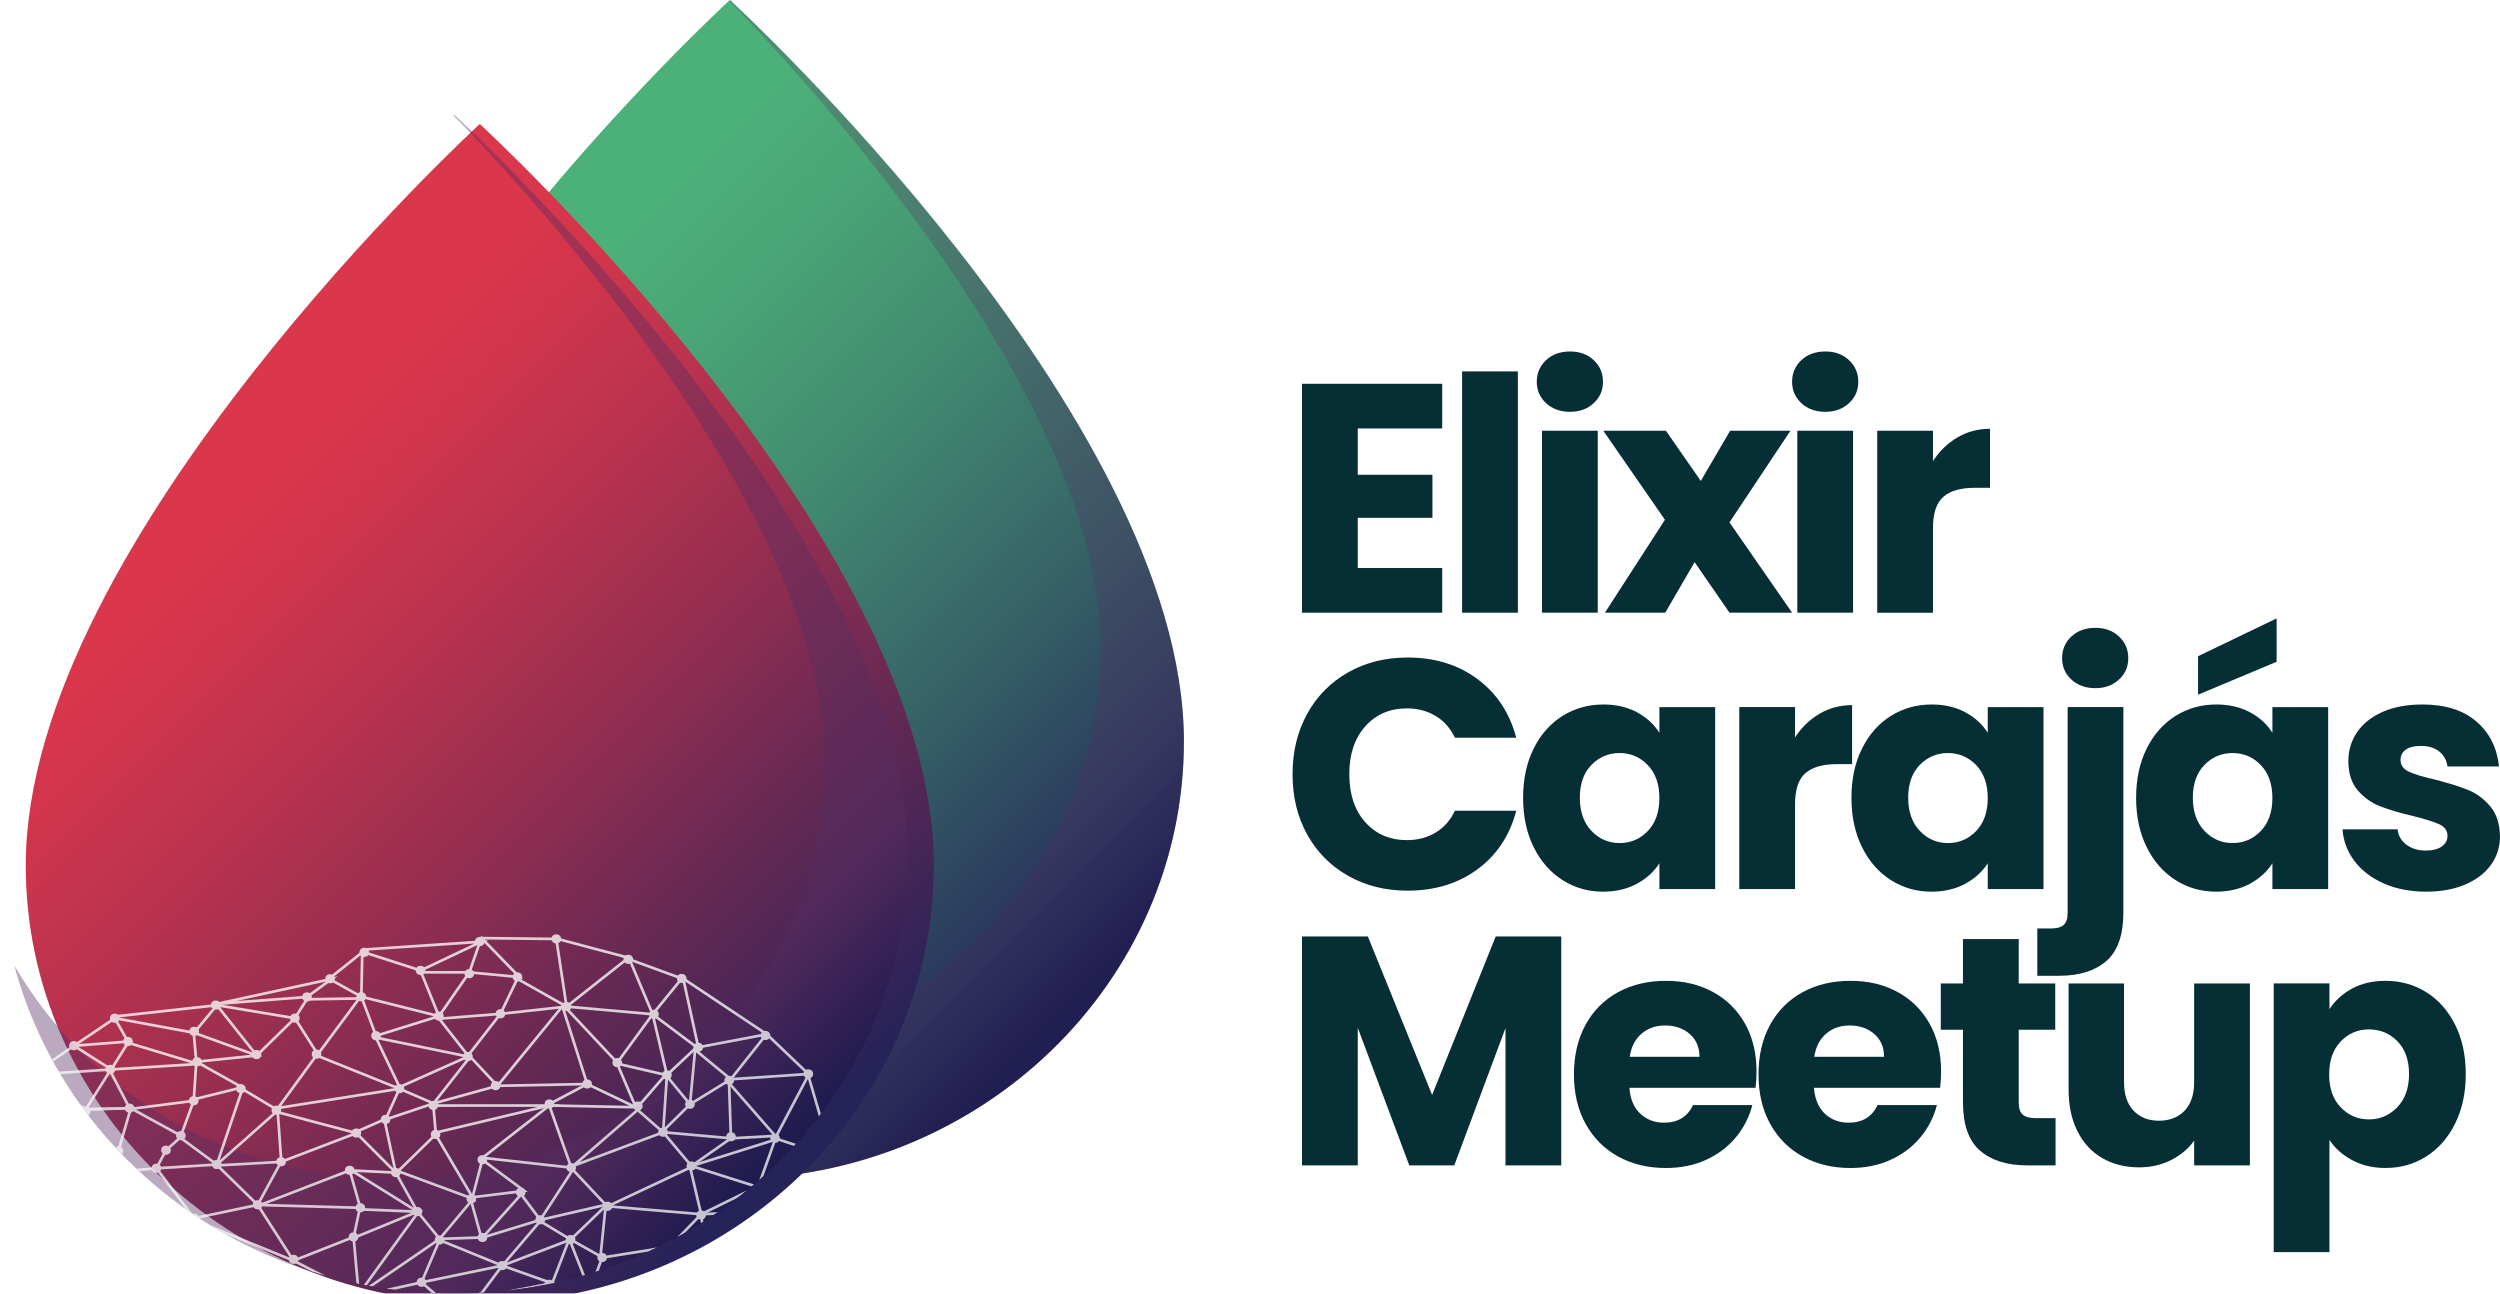 <?xml version="1.0" encoding="UTF-8"?>
<svg id="Layer_2" data-name="Layer 2" xmlns="http://www.w3.org/2000/svg" xmlns:xlink="http://www.w3.org/1999/xlink" viewBox="0 0 1845.39 954.88">
  <defs>
    <style>
      .cls-1, .cls-2 {
        fill: none;
      }

      .cls-3 {
        filter: url(#drop-shadow-1);
      }

      .cls-4 {
        fill: #062e35;
      }

      .cls-5 {
        fill: url(#linear-gradient-5);
      }

      .cls-6 {
        fill: url(#linear-gradient-4);
      }

      .cls-7 {
        fill: url(#linear-gradient-3);
      }

      .cls-8 {
        fill: url(#linear-gradient-2);
      }

      .cls-9 {
        fill: url(#linear-gradient);
      }

      .cls-10 {
        opacity: .77;
      }

      .cls-11 {
        opacity: .38;
      }

      .cls-12 {
        opacity: .27;
      }

      .cls-13 {
        opacity: .12;
      }

      .cls-14 {
        fill: #fff;
      }

      .cls-14, .cls-2 {
        stroke: #fff;
        stroke-miterlimit: 10;
      }

      .cls-15 {
        clip-path: url(#clippath);
      }

      .cls-2 {
        stroke-width: 2px;
      }
    </style>
    <linearGradient id="linear-gradient" x1="334.29" y1="301.41" x2="783.91" y2="751.03" gradientUnits="userSpaceOnUse">
      <stop offset="0" stop-color="#4cb079"/>
      <stop offset=".13" stop-color="#49a676"/>
      <stop offset=".35" stop-color="#428c71"/>
      <stop offset=".63" stop-color="#366367"/>
      <stop offset=".96" stop-color="#26295a"/>
      <stop offset=".99" stop-color="#252359"/>
    </linearGradient>
    <linearGradient id="linear-gradient-2" x1="285.8" y1="252.92" x2="792.22" y2="759.34" gradientUnits="userSpaceOnUse">
      <stop offset=".85" stop-color="#552c61"/>
      <stop offset="1" stop-color="#100d3d"/>
    </linearGradient>
    <filter id="drop-shadow-1" x="0" y="84.54" width="689.3" height="877.34" filterUnits="userSpaceOnUse">
      <feOffset dx="19" dy="7"/>
      <feGaussianBlur result="blur" stdDeviation="0"/>
      <feFlood flood-color="#fff" flood-opacity="1"/>
      <feComposite in2="blur" operator="in"/>
      <feComposite in="SourceGraphic"/>
    </filter>
    <linearGradient id="linear-gradient-3" x1="130.67" y1="385.95" x2="580.29" y2="835.57" gradientUnits="userSpaceOnUse">
      <stop offset="0" stop-color="#da364c"/>
      <stop offset=".11" stop-color="#d0354c"/>
      <stop offset=".29" stop-color="#b6324e"/>
      <stop offset=".52" stop-color="#8d2d51"/>
      <stop offset=".79" stop-color="#532755"/>
      <stop offset=".99" stop-color="#252359"/>
    </linearGradient>
    <linearGradient id="linear-gradient-4" x1="82.18" y1="337.47" x2="588.6" y2="843.88" xlink:href="#linear-gradient-2"/>
    <clipPath id="clippath">
      <path class="cls-1" d="M670.3,631.86c0,178.4-150.05,323.02-335.15,323.02S0,810.25,0,631.86C0,391.62,335.15,84.54,335.15,84.54c0,0,335.15,307.08,335.15,547.31Z"/>
    </clipPath>
    <linearGradient id="linear-gradient-5" x1="82.18" y1="337.47" x2="588.6" y2="843.88" xlink:href="#linear-gradient-2"/>
  </defs>
  <g id="Objects">
    <g>
      <path class="cls-9" d="M873.92,547.31c0,178.4-150.05,323.02-335.15,323.02s-335.15-144.62-335.15-323.02C203.62,307.08,538.77,0,538.77,0c0,0,335.15,307.08,335.15,547.31Z"/>
      <g class="cls-12">
        <path class="cls-8" d="M873.91,547.32c0,178.4-150.05,323.02-335.15,323.02-156.13,0-287.33-102.9-324.56-242.18,54.69,93.98,159.06,157.5,278.82,157.5,176.43,0,319.47-137.86,319.47-307.9S626.33,91.02,538.22.5c.36-.34.54-.5.54-.5,0,0,335.15,307.08,335.15,547.32Z"/>
      </g>
    </g>
    <g>
      <g class="cls-3">
        <path class="cls-7" d="M670.3,631.86c0,178.4-150.05,323.02-335.15,323.02S0,810.25,0,631.86C0,391.62,335.15,84.54,335.15,84.54c0,0,335.15,307.08,335.15,547.31Z"/>
      </g>
      <g class="cls-11">
        <path class="cls-6" d="M670.3,631.86c0,178.4-150.05,323.02-335.15,323.02-156.13,0-287.33-102.9-324.56-242.18,54.69,93.98,159.06,157.5,278.82,157.5,176.43,0,319.47-137.86,319.47-307.9S422.71,175.56,334.6,85.04c.36-.34.54-.5.54-.5,0,0,335.15,307.08,335.15,547.32Z"/>
      </g>
    </g>
    <g id="background">
      <g class="cls-15">
        <g class="cls-10">
          <g>
            <ellipse class="cls-14" cx="23.48" cy="793.33" rx="2.87" ry="3.07" transform="translate(-769.65 763.72) rotate(-86.17)"/>
            <ellipse class="cls-14" cx="84.68" cy="751.64" rx="2.87" ry="3.07" transform="translate(-670.95 785.88) rotate(-86.17)"/>
            <ellipse class="cls-14" cx="95.66" cy="818.03" rx="2.87" ry="3.07" transform="translate(-726.94 858.79) rotate(-86.17)"/>
            <ellipse class="cls-14" cx="94.48" cy="768.84" rx="2.87" ry="3.07" transform="translate(-678.96 811.71) rotate(-86.17)"/>
            <ellipse class="cls-14" cx="63.33" cy="820.16" rx="2.87" ry="3.07" transform="translate(-759.23 828.52) rotate(-86.17)"/>
            <ellipse class="cls-14" cx="87.39" cy="849.6" rx="2.87" ry="3.07" transform="translate(-766.15 880) rotate(-86.17)"/>
            <ellipse class="cls-14" cx="27.61" cy="823.52" rx="2.87" ry="3.07" transform="translate(-795.91 796.01) rotate(-86.17)"/>
            <ellipse class="cls-14" cx="81.49" cy="789.37" rx="2.87" ry="3.07" transform="translate(-711.56 817.91) rotate(-86.17)"/>
            <ellipse class="cls-14" cx="54.57" cy="771.92" rx="2.87" ry="3.07" transform="translate(-719.27 774.76) rotate(-86.17)"/>
            <ellipse class="cls-14" cx="143.34" cy="761.33" rx="2.87" ry="3.07" transform="translate(-625.87 853.45) rotate(-86.17)"/>
            <ellipse class="cls-14" cx="145.49" cy="783.76" rx="2.87" ry="3.07" transform="translate(-646.25 876.53) rotate(-86.17)"/>
            <ellipse class="cls-14" cx="142.98" cy="812.58" rx="2.87" ry="3.07" transform="translate(-677.34 900.91) rotate(-86.17)"/>
            <ellipse class="cls-14" cx="133.54" cy="838.33" rx="2.87" ry="3.07" transform="translate(-711.84 915.52) rotate(-86.17)"/>
            <ellipse class="cls-14" cx="122.52" cy="849.08" rx="2.87" ry="3.07" transform="translate(-732.85 914.56) rotate(-86.17)"/>
            <ellipse class="cls-14" cx="115.47" cy="862.38" rx="2.87" ry="3.07" transform="translate(-752.7 919.94) rotate(-86.17)"/>
            <ellipse class="cls-14" cx="89.54" cy="863.52" rx="2.87" ry="3.07" transform="translate(-778.04 895.13) rotate(-86.17)"/>
            <ellipse class="cls-14" cx="143.33" cy="899.25" rx="2.87" ry="3.07" transform="translate(-763.49 982.14) rotate(-86.17)"/>
            <ellipse class="cls-14" cx="216.72" cy="929.65" rx="2.87" ry="3.07" transform="translate(-725.34 1083.72) rotate(-86.17)"/>
            <ellipse class="cls-14" cx="260.99" cy="913.11" rx="2.87" ry="3.07" transform="translate(-667.53 1112.47) rotate(-86.17)"/>
            <ellipse class="cls-14" cx="265.99" cy="891.57" rx="2.87" ry="3.07" transform="translate(-641.37 1097.36) rotate(-86.17)"/>
            <ellipse class="cls-14" cx="292.16" cy="865.6" rx="2.87" ry="3.07" transform="translate(-591.03 1099.23) rotate(-86.17)"/>
            <ellipse class="cls-14" cx="258.13" cy="863.92" rx="2.87" ry="3.07" transform="translate(-621.11 1063.71) rotate(-86.17)"/>
            <ellipse class="cls-14" cx="321.53" cy="837.46" rx="2.87" ry="3.07" transform="translate(-535.56 1102.28) rotate(-86.17)"/>
            <ellipse class="cls-14" cx="319.88" cy="816.07" rx="2.87" ry="3.07" transform="translate(-515.75 1080.67) rotate(-86.17)"/>
            <ellipse class="cls-14" cx="345.42" cy="779.9" rx="2.87" ry="3.07" transform="translate(-455.84 1072.41) rotate(-86.17)"/>
            <ellipse class="cls-14" cx="369.42" cy="748.38" rx="2.87" ry="3.07" transform="translate(-401.99 1066.93) rotate(-86.17)"/>
            <ellipse class="cls-14" cx="323.99" cy="750.1" rx="2.87" ry="3.07" transform="translate(-446.09 1023.22) rotate(-86.17)"/>
            <ellipse class="cls-14" cx="346.43" cy="718.77" rx="2.87" ry="3.07" transform="translate(-393.89 1016.37) rotate(-86.17)"/>
            <ellipse class="cls-14" cx="310.42" cy="716.36" rx="2.87" ry="3.07" transform="translate(-425.09 978.19) rotate(-86.17)"/>
            <ellipse class="cls-14" cx="354.18" cy="695.06" rx="2.87" ry="3.07" transform="translate(-363.01 1001.98) rotate(-86.17)"/>
            <ellipse class="cls-14" cx="381.95" cy="721.15" rx="2.87" ry="3.07" transform="translate(-363.12 1054.03) rotate(-86.17)"/>
            <ellipse class="cls-14" cx="410.65" cy="693.09" rx="2.87" ry="3.07" transform="translate(-308.34 1056.49) rotate(-86.17)"/>
            <ellipse class="cls-14" cx="418.21" cy="743.02" rx="2.87" ry="3.07" transform="translate(-351.11 1110.62) rotate(-86.17)"/>
            <ellipse class="cls-14" cx="463.81" cy="708.16" rx="2.87" ry="3.07" transform="translate(-273.77 1123.59) rotate(-86.17)"/>
            <ellipse class="cls-14" cx="503.24" cy="722.29" rx="2.87" ry="3.07" transform="translate(-251.08 1176.12) rotate(-86.17)"/>
            <ellipse class="cls-14" cx="482.76" cy="748.74" rx="2.87" ry="3.07" transform="translate(-296.58 1180.36) rotate(-86.17)"/>
            <ellipse class="cls-14" cx="455.62" cy="784.41" rx="2.87" ry="3.07" transform="translate(-357.49 1186.57) rotate(-86.17)"/>
            <ellipse class="cls-14" cx="433.43" cy="800.18" rx="2.87" ry="3.07" transform="translate(-393.94 1179.15) rotate(-86.17)"/>
            <ellipse class="cls-14" cx="405.57" cy="814.95" rx="2.87" ry="3.07" transform="translate(-434.68 1165.13) rotate(-86.17)"/>
            <ellipse class="cls-14" cx="356.04" cy="856.11" rx="2.87" ry="3.07" transform="translate(-521.96 1154.12) rotate(-86.17)"/>
            <ellipse class="cls-14" cx="308.17" cy="894.4" rx="2.87" ry="3.07" transform="translate(-604.83 1142.08) rotate(-86.17)"/>
            <ellipse class="cls-14" cx="311.14" cy="946.56" rx="2.87" ry="3.07" transform="translate(-654.1 1193.71) rotate(-86.17)"/>
            <ellipse class="cls-14" cx="347.95" cy="884.94" rx="2.87" ry="3.07" transform="translate(-558.27 1172.95) rotate(-86.17)"/>
            <ellipse class="cls-14" cx="384.38" cy="880.19" rx="2.87" ry="3.07" transform="translate(-519.54 1204.86) rotate(-86.17)"/>
            <ellipse class="cls-14" cx="398.79" cy="900.47" rx="2.87" ry="3.07" transform="translate(-526.33 1238.16) rotate(-86.17)"/>
            <ellipse class="cls-14" cx="355.42" cy="957.23" rx="2.87" ry="3.07" transform="translate(-623.43 1247.86) rotate(-86.17)"/>
            <ellipse class="cls-14" cx="421.22" cy="915" rx="2.87" ry="3.07" transform="translate(-519.89 1274.11) rotate(-86.17)"/>
            <ellipse class="cls-14" cx="448.52" cy="890.45" rx="2.87" ry="3.07" transform="translate(-469.93 1278.44) rotate(-86.17)"/>
            <ellipse class="cls-14" cx="421.7" cy="861.92" rx="2.87" ry="3.07" transform="translate(-466.48 1225.06) rotate(-86.17)"/>
            <ellipse class="cls-14" cx="510.4" cy="860.7" rx="2.87" ry="3.07" transform="translate(-382.51 1312.41) rotate(-86.17)"/>
            <ellipse class="cls-14" cx="539.63" cy="839.15" rx="2.87" ry="3.07" transform="translate(-333.73 1321.47) rotate(-86.17)"/>
            <ellipse class="cls-14" cx="614.29" cy="854.2" rx="2.87" ry="3.07" transform="translate(-279.07 1410.01) rotate(-86.17)"/>
            <ellipse class="cls-14" cx="592.13" cy="891.45" rx="2.87" ry="3.07" transform="translate(-336.91 1422.65) rotate(-86.17)"/>
            <ellipse class="cls-14" cx="517.51" cy="896.92" rx="2.87" ry="3.07" transform="translate(-411.99 1353.31) rotate(-86.17)"/>
            <ellipse class="cls-14" cx="496.15" cy="920.02" rx="2.87" ry="3.07" transform="translate(-454.98 1353.55) rotate(-86.17)"/>
            <ellipse class="cls-14" cx="434.27" cy="951.93" rx="2.87" ry="3.07" transform="translate(-544.56 1321.59) rotate(-86.17)"/>
            <ellipse class="cls-14" cx="405.46" cy="948.05" rx="2.87" ry="3.07" transform="translate(-567.57 1289.22) rotate(-86.17)"/>
            <ellipse class="cls-14" cx="522.63" cy="939.27" rx="2.87" ry="3.07" transform="translate(-449.49 1397.94) rotate(-86.17)"/>
            <ellipse class="cls-14" cx="264.79" cy="955.37" rx="2.87" ry="3.07" transform="translate(-706.15 1155.7) rotate(-86.17)"/>
            <ellipse class="cls-14" cx="444.5" cy="928.29" rx="2.87" ry="3.07" transform="translate(-511.43 1309.73) rotate(-86.17)"/>
            <ellipse class="cls-14" cx="356.16" cy="913.51" rx="2.87" ry="3.07" transform="translate(-579.12 1207.8) rotate(-86.17)"/>
            <ellipse class="cls-14" cx="324.45" cy="915.37" rx="2.87" ry="3.07" transform="translate(-610.57 1177.89) rotate(-86.17)"/>
            <ellipse class="cls-14" cx="370.75" cy="934.24" rx="2.87" ry="3.07" transform="translate(-586.19 1241.7) rotate(-86.17)"/>
            <ellipse class="cls-14" cx="365.86" cy="801.41" rx="2.87" ry="3.07" transform="translate(-458.21 1112.87) rotate(-86.17)"/>
            <ellipse class="cls-14" cx="565" cy="764.36" rx="2.87" ry="3.07" transform="translate(-235.42 1277) rotate(-86.17)"/>
            <ellipse class="cls-14" cx="596.7" cy="792.76" rx="2.87" ry="3.07" transform="translate(-234.17 1335.12) rotate(-86.17)"/>
            <ellipse class="cls-14" cx="492.32" cy="793.51" rx="2.87" ry="3.07" transform="translate(-332.33 1231.67) rotate(-86.17)"/>
            <ellipse class="cls-14" cx="509.33" cy="815.16" rx="2.87" ry="3.07" transform="translate(-338.06 1268.86) rotate(-86.17)"/>
            <path class="cls-14" d="M540.31,799.65c-1.27,1.04-3.21.91-4.33-.29s-1-3.01.27-4.05,3.21-.91,4.33.29,1,3.01-.27,4.05Z"/>
            <path class="cls-14" d="M517.45,775.22c-1.27,1.04-3.21.91-4.33-.29s-1-3.01.27-4.05,3.21-.91,4.33.29,1,3.01-.27,4.05Z"/>
            <ellipse class="cls-14" cx="489.48" cy="835.79" rx="2.87" ry="3.07" transform="translate(-377.17 1268.3) rotate(-86.17)"/>
            <ellipse class="cls-14" cx="470.85" cy="816.45" rx="2.87" ry="3.07" transform="translate(-375.25 1231.66) rotate(-86.17)"/>
            <ellipse class="cls-14" cx="560.63" cy="875.56" rx="2.87" ry="3.07" transform="translate(-350.45 1376.4) rotate(-86.17)"/>
            <ellipse class="cls-14" cx="572.15" cy="840.27" rx="2.87" ry="3.07" transform="translate(-304.49 1354.96) rotate(-86.17)"/>
            <ellipse class="cls-14" cx="207.47" cy="857.65" rx="2.87" ry="3.07" transform="translate(-662.13 1007.31) rotate(-86.17)"/>
            <ellipse class="cls-14" cx="190.2" cy="889.37" rx="2.87" ry="3.07" transform="translate(-709.9 1019.68) rotate(-86.17)"/>
            <ellipse class="cls-14" cx="160.03" cy="859.62" rx="2.87" ry="3.07" transform="translate(-708.36 961.82) rotate(-86.17)"/>
            <ellipse class="cls-14" cx="203.99" cy="819.54" rx="2.87" ry="3.07" transform="translate(-627.36 968.28) rotate(-86.17)"/>
            <ellipse class="cls-14" cx="177.8" cy="803.67" rx="2.87" ry="3.07" transform="translate(-635.96 927.34) rotate(-86.17)"/>
            <ellipse class="cls-14" cx="233.65" cy="778.17" rx="2.87" ry="3.07" transform="translate(-558.39 959.27) rotate(-86.17)"/>
            <ellipse class="cls-14" cx="189.32" cy="778.51" rx="2.87" ry="3.07" transform="translate(-600.1 915.35) rotate(-86.17)"/>
            <ellipse class="cls-14" cx="217.65" cy="751.6" rx="2.87" ry="3.07" transform="translate(-546.82 918.52) rotate(-86.17)"/>
            <ellipse class="cls-14" cx="159.26" cy="741.94" rx="2.87" ry="3.07" transform="translate(-591.67 851.24) rotate(-86.17)"/>
            <ellipse class="cls-14" cx="226.62" cy="735.93" rx="2.87" ry="3.07" transform="translate(-522.82 912.84) rotate(-86.17)"/>
            <ellipse class="cls-14" cx="243.65" cy="722.53" rx="2.87" ry="3.07" transform="translate(-493.55 917.33) rotate(-86.17)"/>
            <ellipse class="cls-14" cx="268.91" cy="703.01" rx="2.87" ry="3.07" transform="translate(-450.51 924.32) rotate(-86.17)"/>
            <ellipse class="cls-14" cx="266.72" cy="735.74" rx="2.87" ry="3.07" transform="translate(-485.21 952.68) rotate(-86.17)"/>
            <ellipse class="cls-14" cx="277.58" cy="764.57" rx="2.87" ry="3.07" transform="translate(-503.84 990.41) rotate(-86.17)"/>
            <ellipse class="cls-14" cx="294.85" cy="803.67" rx="2.87" ry="3.07" transform="translate(-526.73 1044.13) rotate(-86.17)"/>
            <ellipse class="cls-14" cx="284.64" cy="826.36" rx="2.87" ry="3.07" transform="translate(-558.9 1055.12) rotate(-86.17)"/>
            <ellipse class="cls-14" cx="263.05" cy="836.42" rx="2.87" ry="3.07" transform="translate(-589.08 1042.96) rotate(-86.17)"/>
          </g>
          <g>
            <polygon class="cls-2" points="23.48 793.33 54.57 771.92 82.15 789.42 23.48 793.33"/>
            <polygon class="cls-2" points="27.54 824.56 23.39 794.62 63.43 818.75 27.54 824.56"/>
            <polygon class="cls-2" points="81.27 790.35 63.43 818.75 95.66 818.03 81.27 790.35"/>
            <polygon class="cls-2" points="54.57 771.92 84.68 751.64 94.48 768.84 54.57 771.92"/>
            <polygon class="cls-2" points="94.43 769.71 82.15 789.42 146.26 785.38 94.43 769.71"/>
            <polygon class="cls-2" points="87.22 750.05 160.06 741.99 143.27 762.37 85.48 751.7 87.22 750.05"/>
            <polygon class="cls-2" points="143.15 764.19 144.92 783.73 189.51 779.11 143.27 762.37 143.15 764.19"/>
            <polygon class="cls-2" points="217.65 751.6 160.06 741.99 189.51 779.11 217.65 751.6"/>
            <polygon class="cls-2" points="226.62 735.93 160.13 740.98 244.78 722.61 226.62 735.93"/>
            <polygon class="cls-2" points="217.65 751.6 226.5 737.63 265.14 737.03 234.57 778.23 217.65 751.6"/>
            <polygon class="cls-2" points="27.54 824.56 87.39 849.6 96.56 818.09 62.21 818.95 27.54 824.56"/>
            <polygon class="cls-2" points="87.29 851.09 89.46 864.66 27.54 824.56 87.39 849.6 87.29 851.09"/>
            <polygon class="cls-2" points="143.33 899.25 89.46 864.66 115.47 862.38 143.33 899.25"/>
            <polygon class="cls-2" points="98.73 818.24 142.98 812.58 133.54 838.33 96.56 818.09 98.73 818.24"/>
            <polygon class="cls-2" points="122.52 849.08 133.02 839.7 160.03 859.62 115.47 862.38 122.52 849.08"/>
            <polygon class="cls-2" points="143.05 811.51 144.92 783.73 178.7 802.63 143.05 811.51"/>
            <polygon class="cls-2" points="143.24 900.53 216.65 930.57 190.2 889.37 143.33 899.25 143.24 900.53"/>
            <polygon class="cls-2" points="160.39 860.25 190.2 889.37 207.47 857.65 160.39 860.25"/>
            <polygon class="cls-2" points="178.54 805.01 160.03 859.62 205.14 819.62 178.63 803.73 178.54 805.01"/>
            <polygon class="cls-2" points="207.54 856.62 205.05 821.03 263.05 836.42 207.47 857.65 207.54 856.62"/>
            <polygon class="cls-2" points="205.26 817.85 233.59 779.04 294.85 803.67 205.26 817.85"/>
            <polygon class="cls-2" points="266.72 735.74 277.58 764.57 323.99 750.1 266.72 735.74"/>
            <polygon class="cls-2" points="277.48 765.95 294.94 802.42 345.42 779.9 277.48 765.95"/>
            <polygon class="cls-2" points="242.86 722.48 267.42 702.91 266.72 735.74 242.86 722.48"/>
            <polygon class="cls-2" points="268.91 703.01 310.42 716.36 355.31 695.14 269.05 700.85 268.91 703.01"/>
            <polygon class="cls-2" points="310.86 717.73 323.99 750.1 346.5 717.74 310.86 717.73"/>
            <polygon class="cls-2" points="354.14 695.69 346.5 717.74 383.45 721.25 355.49 692.48 354.14 695.69"/>
            <polygon class="cls-2" points="345.47 779.17 324.18 751.97 369.42 748.38 345.47 779.17"/>
            <polygon class="cls-2" points="381.86 722.49 369.42 748.38 418.21 743.02 381.86 722.49"/>
            <polyline class="cls-2" points="411.98 693.18 463.89 706.98 418.21 743.02 410.65 693.09 355.49 692.48"/>
            <polygon class="cls-2" points="464.74 708.22 503.24 722.29 481.75 748.67 464.74 708.22"/>
            <polygon class="cls-2" points="418.21 743.02 481.75 748.67 455.62 784.41 418.12 744.41 418.21 743.02"/>
            <polygon class="cls-2" points="504.34 722.36 566.01 763.44 515.42 773.05 504.34 722.36"/>
            <polygon class="cls-2" points="492.32 793.51 514.2 772.97 481.75 748.67 492.32 793.51"/>
            <polygon class="cls-2" points="455.58 785.13 491.24 793.43 469.71 818.26 455.58 785.13"/>
            <polygon class="cls-2" points="347.07 780.01 319.99 814.49 367.18 801.49 347.07 780.01"/>
            <polygon class="cls-2" points="284.64 826.36 294.85 803.67 319.99 814.49 284.64 826.36"/>
            <polygon class="cls-2" points="263.12 835.37 283.72 826.3 292.16 865.6 263.05 836.42 263.12 835.37"/>
            <polygon class="cls-2" points="258.13 863.92 191.89 889.48 265.99 891.57 258.13 863.92"/>
            <polygon class="cls-2" points="259.41 864 292.16 865.6 308.17 894.4 259.41 864"/>
            <polygon class="cls-2" points="216.65 930.57 264.79 955.37 260.99 913.11 216.65 930.57"/>
            <polygon class="cls-2" points="265.43 892.69 260.94 913.82 308.17 894.4 265.43 892.69"/>
            <polygon class="cls-2" points="293.86 864.5 321.53 837.46 349.53 885.05 293.86 864.5"/>
            <polygon class="cls-2" points="319.88 816.07 321.62 836.05 405.49 816.05 319.88 816.07"/>
            <polygon class="cls-2" points="348.78 883.77 356.04 856.11 387.01 879.06 348.78 883.77"/>
            <polygon class="cls-2" points="356.14 854.65 405.49 816.05 421.7 861.92 356.14 854.65"/>
            <polygon class="cls-2" points="367.18 801.49 415.15 742.81 433.43 800.18 367.18 801.49"/>
            <polygon class="cls-2" points="405.57 814.95 433.43 800.18 469.31 817.32 405.49 816.05 405.57 814.95"/>
            <polygon class="cls-2" points="470.66 819.31 489.48 835.79 423.01 860.6 470.66 819.31"/>
            <polygon class="cls-2" points="489.56 834.73 492.26 794.39 509.33 815.16 489.56 834.73"/>
            <polygon class="cls-2" points="513.11 774.93 509.33 815.16 539.4 796.66 513.11 774.93"/>
            <polygon class="cls-2" points="566.01 763.44 596.7 792.76 539.4 796.66 565 764.36 566.01 763.44"/>
            <polygon class="cls-2" points="596.63 793.86 614.29 854.2 572.15 840.27 596.63 793.86"/>
            <polygon class="cls-2" points="538.15 799.44 539.55 840.25 572.27 838.47 538.15 799.44"/>
            <polygon class="cls-2" points="614.19 855.65 592.13 891.45 559.61 876.27 614.19 855.65"/>
            <polygon class="cls-2" points="572.08 841.33 559.61 876.27 510.4 860.7 572.08 841.33"/>
            <polygon class="cls-2" points="490.71 835.88 539.55 840.25 510.4 860.7 489.48 835.79 490.71 835.88"/>
            <polygon class="cls-2" points="592.03 892.92 522.63 939.27 517.56 896.3 592.03 892.92"/>
            <polygon class="cls-2" points="509.47 861.82 517.56 896.3 448.52 890.45 509.47 861.82"/>
            <polygon class="cls-2" points="422.82 863.45 447.11 889.32 398.79 900.47 422.82 863.45"/>
            <polygon class="cls-2" points="384.71 881.63 398.79 900.47 356.16 913.51 384.71 881.63"/>
            <polygon class="cls-2" points="324.51 914.49 347.84 886.58 355.28 913.46 324.51 914.49"/>
            <polygon class="cls-2" points="308.17 894.4 324.51 914.49 265.41 954.95 264.79 955.37 308.09 895.55 308.17 894.4"/>
            <polygon class="cls-2" points="264.69 956.9 350.77 980.78 311.14 946.56 264.69 956.9"/>
            <polygon class="cls-2" points="324.45 915.37 311.14 946.56 370.75 934.24 324.45 915.37"/>
            <polygon class="cls-2" points="354.52 955.83 370.75 934.24 407.6 947.27 355.42 957.23 354.52 955.83"/>
            <polygon class="cls-2" points="398.72 901.41 370.75 934.24 421.22 915 398.72 901.41"/>
            <polygon class="cls-2" points="445.67 891.49 421.22 915 443.27 927.34 447.04 890.35 445.67 891.49"/>
            <polygon class="cls-2" points="419.87 915.51 407.6 947.27 435.36 952.93 421.11 916.76 419.87 915.51"/>
            <polygon class="cls-2" points="444.5 928.29 435.36 952.93 496.15 920.02 444.5 928.29"/>
            <polyline class="cls-2" points="496.03 921.79 495.43 922.48 456.67 966.89 522.51 938.29 496.27 918.3 517.56 896.3 558.46 876.19"/>
            <line class="cls-2" x1="435.36" y1="952.93" x2="455.5" y2="966.78"/>
          </g>
        </g>
      </g>
      <g>
        <path class="cls-4" d="M1002.24,316.27v34.18h55.12v31.77h-55.12v37.07h62.34v32.98h-103.5v-168.97h103.5v32.98h-62.34Z"/>
        <path class="cls-4" d="M1120.42,274.15v178.12h-41.16v-178.12h41.16Z"/>
        <path class="cls-4" d="M1141.24,297.61c-4.57-4.25-6.86-9.51-6.86-15.77s2.29-11.75,6.86-16.01c4.57-4.25,10.47-6.38,17.69-6.38s12.88,2.13,17.45,6.38c4.57,4.25,6.86,9.59,6.86,16.01s-2.29,11.52-6.86,15.77c-4.57,4.25-10.39,6.38-17.45,6.38s-13.12-2.12-17.69-6.38ZM1179.39,317.95v134.31h-41.16v-134.31h41.16Z"/>
        <path class="cls-4" d="M1276.63,452.26l-25.75-37.31-21.66,37.31h-44.53l44.29-68.6-45.49-65.71h46.21l25.75,37.07,21.66-37.07h44.53l-45.01,67.64,46.21,66.67h-46.21Z"/>
        <path class="cls-4" d="M1329.7,297.61c-4.57-4.25-6.86-9.51-6.86-15.77s2.29-11.75,6.86-16.01c4.57-4.25,10.47-6.38,17.69-6.38s12.88,2.13,17.45,6.38c4.57,4.25,6.86,9.59,6.86,16.01s-2.29,11.52-6.86,15.77c-4.57,4.25-10.39,6.38-17.45,6.38s-13.12-2.12-17.69-6.38ZM1367.85,317.95v134.31h-41.16v-134.31h41.16Z"/>
        <path class="cls-4" d="M1444.88,322.89c7.22-4.25,15.24-6.38,24.07-6.38v43.57h-11.31c-10.27,0-17.97,2.21-23.11,6.62-5.14,4.42-7.7,12.16-7.7,23.23v62.34h-41.16v-134.31h41.16v22.38c4.81-7.38,10.83-13.2,18.05-17.45Z"/>
        <path class="cls-4" d="M964.93,526.87c7.22-13.08,17.29-23.26,30.21-30.57,12.92-7.3,27.56-10.95,43.93-10.95,20.06,0,37.23,5.29,51.51,15.89,14.28,10.59,23.83,25.03,28.64,43.33h-45.25c-3.37-7.06-8.15-12.43-14.32-16.13-6.18-3.69-13.2-5.54-21.06-5.54-12.68,0-22.95,4.42-30.81,13.24-7.86,8.83-11.79,20.62-11.79,35.38s3.93,26.56,11.79,35.38c7.86,8.83,18.13,13.24,30.81,13.24,7.86,0,14.88-1.84,21.06-5.54,6.18-3.69,10.95-9.06,14.32-16.13h45.25c-4.81,18.29-14.36,32.7-28.64,43.21-14.28,10.51-31.45,15.77-51.51,15.77-16.37,0-31.01-3.65-43.93-10.95-12.92-7.3-22.99-17.45-30.21-30.45-7.22-13-10.83-27.84-10.83-44.53s3.61-31.57,10.83-44.65Z"/>
        <path class="cls-4" d="M1132.1,552.51c5.21-10.43,12.31-18.45,21.3-24.07,8.98-5.61,19.01-8.42,30.09-8.42,9.47,0,17.77,1.93,24.91,5.78,7.14,3.85,12.64,8.91,16.49,15.16v-19.01h41.16v134.31h-41.16v-19.01c-4.01,6.26-9.59,11.31-16.73,15.16-7.14,3.85-15.45,5.78-24.91,5.78-10.91,0-20.86-2.85-29.85-8.54-8.99-5.69-16.09-13.8-21.3-24.31-5.22-10.51-7.82-22.66-7.82-36.47s2.61-25.91,7.82-36.34ZM1216.34,564.78c-5.7-5.93-12.64-8.91-20.82-8.91s-15.13,2.93-20.82,8.79c-5.7,5.86-8.54,13.92-8.54,24.19s2.85,18.41,8.54,24.43c5.69,6.02,12.64,9.03,20.82,9.03s15.12-2.97,20.82-8.91c5.69-5.93,8.54-14.04,8.54-24.31s-2.85-18.37-8.54-24.31Z"/>
        <path class="cls-4" d="M1343.06,526.87c7.22-4.25,15.24-6.38,24.07-6.38v43.57h-11.31c-10.27,0-17.97,2.21-23.11,6.62-5.14,4.42-7.7,12.16-7.7,23.23v62.34h-41.16v-134.31h41.16v22.38c4.81-7.38,10.83-13.2,18.05-17.45Z"/>
        <path class="cls-4" d="M1374.47,552.51c5.21-10.43,12.31-18.45,21.3-24.07,8.98-5.61,19.01-8.42,30.09-8.42,9.47,0,17.77,1.93,24.91,5.78,7.14,3.85,12.64,8.91,16.49,15.16v-19.01h41.16v134.31h-41.16v-19.01c-4.01,6.26-9.59,11.31-16.73,15.16-7.14,3.85-15.45,5.78-24.91,5.78-10.91,0-20.86-2.85-29.85-8.54-8.99-5.69-16.09-13.8-21.3-24.31-5.22-10.51-7.82-22.66-7.82-36.47s2.61-25.91,7.82-36.34ZM1458.72,564.78c-5.7-5.93-12.64-8.91-20.82-8.91s-15.13,2.93-20.82,8.79c-5.7,5.86-8.54,13.92-8.54,24.19s2.85,18.41,8.54,24.43c5.69,6.02,12.64,9.03,20.82,9.03s15.12-2.97,20.82-8.91c5.69-5.93,8.54-14.04,8.54-24.31s-2.85-18.37-8.54-24.31Z"/>
        <path class="cls-4" d="M1567.39,673.58c0,16.53-4.17,28.44-12.52,35.74-8.35,7.3-19.98,10.95-34.9,10.95h-16.13v-34.9h9.87c4.49,0,7.7-.88,9.63-2.65,1.92-1.77,2.89-4.66,2.89-8.67v-152.12h41.16v151.64ZM1529,501.6c-4.57-4.25-6.86-9.51-6.86-15.77s2.29-11.75,6.86-16.01c4.57-4.25,10.47-6.38,17.69-6.38s12.88,2.13,17.45,6.38c4.57,4.25,6.86,9.59,6.86,16.01s-2.29,11.52-6.86,15.77c-4.57,4.25-10.39,6.38-17.45,6.38s-13.12-2.12-17.69-6.38Z"/>
        <path class="cls-4" d="M1584.6,552.51c5.21-10.43,12.31-18.45,21.3-24.07,8.98-5.61,19.01-8.42,30.09-8.42,9.47,0,17.77,1.93,24.91,5.78,7.14,3.85,12.64,8.91,16.49,15.16v-19.01h41.16v134.31h-41.16v-19.01c-4.01,6.26-9.59,11.31-16.73,15.16-7.14,3.85-15.45,5.78-24.91,5.78-10.91,0-20.86-2.85-29.85-8.54-8.99-5.69-16.09-13.8-21.3-24.31-5.22-10.51-7.82-22.66-7.82-36.47s2.61-25.91,7.82-36.34ZM1668.84,564.78c-5.7-5.93-12.64-8.91-20.82-8.91s-15.13,2.93-20.82,8.79c-5.7,5.86-8.54,13.92-8.54,24.19s2.85,18.41,8.54,24.43c5.69,6.02,12.64,9.03,20.82,9.03s15.12-2.97,20.82-8.91c5.69-5.93,8.54-14.04,8.54-24.31s-2.85-18.37-8.54-24.31ZM1680.51,488.48l-58.01,24.31v-28.4l58.01-27.92v32.01Z"/>
        <path class="cls-4" d="M1759.7,652.16c-9.15-4.01-16.37-9.51-21.66-16.49-5.3-6.98-8.27-14.8-8.91-23.47h40.68c.48,4.66,2.65,8.42,6.5,11.31,3.85,2.89,8.58,4.33,14.2,4.33,5.13,0,9.11-1,11.91-3.01,2.81-2,4.21-4.61,4.21-7.82,0-3.85-2.01-6.7-6.02-8.54-4.01-1.84-10.51-3.89-19.5-6.14-9.63-2.25-17.65-4.61-24.07-7.1-6.42-2.49-11.96-6.42-16.61-11.79-4.66-5.38-6.98-12.64-6.98-21.78,0-7.7,2.12-14.72,6.38-21.06,4.25-6.34,10.51-11.35,18.77-15.04,8.26-3.69,18.09-5.54,29.49-5.54,16.85,0,30.12,4.17,39.84,12.52,9.71,8.35,15.28,19.42,16.73,33.22h-38.03c-.64-4.65-2.69-8.34-6.14-11.07-3.45-2.73-7.98-4.09-13.6-4.09-4.81,0-8.51.92-11.07,2.77-2.57,1.85-3.85,4.37-3.85,7.58,0,3.85,2.05,6.74,6.14,8.67,4.09,1.93,10.47,3.85,19.13,5.78,9.95,2.57,18.05,5.1,24.31,7.58,6.26,2.49,11.75,6.5,16.49,12.03,4.73,5.54,7.18,12.96,7.34,22.26,0,7.86-2.21,14.89-6.62,21.06-4.42,6.18-10.75,11.03-19.01,14.56-8.27,3.53-17.85,5.3-28.76,5.3-11.71,0-22.14-2-31.29-6.02Z"/>
        <path class="cls-4" d="M1152.44,691.26v168.97h-41.16v-101.33l-37.79,101.33h-33.22l-38.03-101.57v101.57h-41.16v-168.97h48.62l47.42,116.98,46.94-116.98h48.38Z"/>
        <path class="cls-4" d="M1295.89,802.95h-93.15c.64,8.35,3.33,14.72,8.06,19.14,4.73,4.42,10.55,6.62,17.45,6.62,10.27,0,17.41-4.33,21.42-13h43.81c-2.25,8.83-6.3,16.77-12.16,23.83-5.86,7.06-13.2,12.6-22.02,16.61-8.83,4.01-18.7,6.02-29.61,6.02-13.16,0-24.88-2.81-35.14-8.42-10.27-5.62-18.29-13.64-24.07-24.07-5.78-10.43-8.67-22.63-8.67-36.59s2.85-26.15,8.54-36.59c5.69-10.43,13.68-18.45,23.95-24.07,10.27-5.61,22.06-8.42,35.38-8.42s24.55,2.73,34.66,8.18c10.11,5.46,18.01,13.24,23.71,23.35,5.69,10.11,8.54,21.9,8.54,35.38,0,3.85-.24,7.86-.72,12.03ZM1254.49,780.08c0-7.06-2.41-12.67-7.22-16.85-4.81-4.17-10.83-6.26-18.05-6.26s-12.72,2.01-17.45,6.02c-4.74,4.01-7.67,9.71-8.79,17.09h51.51Z"/>
        <path class="cls-4" d="M1432.13,802.95h-93.15c.64,8.35,3.33,14.72,8.06,19.14,4.73,4.42,10.55,6.62,17.45,6.62,10.27,0,17.41-4.33,21.42-13h43.81c-2.25,8.83-6.3,16.77-12.16,23.83-5.86,7.06-13.2,12.6-22.02,16.61-8.83,4.01-18.7,6.02-29.61,6.02-13.16,0-24.88-2.81-35.14-8.42-10.27-5.62-18.29-13.64-24.07-24.07-5.78-10.43-8.67-22.63-8.67-36.59s2.85-26.15,8.54-36.59c5.69-10.43,13.68-18.45,23.95-24.07,10.27-5.61,22.06-8.42,35.38-8.42s24.55,2.73,34.66,8.18c10.11,5.46,18.01,13.24,23.71,23.35,5.69,10.11,8.54,21.9,8.54,35.38,0,3.85-.24,7.86-.72,12.03ZM1390.73,780.08c0-7.06-2.41-12.67-7.22-16.85-4.81-4.17-10.83-6.26-18.05-6.26s-12.72,2.01-17.45,6.02c-4.74,4.01-7.67,9.71-8.79,17.09h51.51Z"/>
        <path class="cls-4" d="M1517.33,825.33v34.9h-20.94c-14.92,0-26.56-3.65-34.9-10.95-8.35-7.3-12.52-19.21-12.52-35.74v-53.43h-16.37v-34.18h16.37v-32.74h41.16v32.74h26.96v34.18h-26.96v53.92c0,4.01.96,6.9,2.89,8.67,1.93,1.77,5.13,2.65,9.63,2.65h14.68Z"/>
        <path class="cls-4" d="M1660.78,725.93v134.31h-41.16v-18.29c-4.17,5.94-9.83,10.71-16.97,14.32-7.14,3.61-15.04,5.42-23.71,5.42-10.27,0-19.34-2.29-27.2-6.86-7.86-4.57-13.96-11.19-18.29-19.86-4.33-8.67-6.5-18.85-6.5-30.57v-78.47h40.92v72.93c0,8.99,2.32,15.97,6.98,20.94,4.65,4.98,10.91,7.46,18.77,7.46s14.36-2.49,19.02-7.46c4.65-4.97,6.98-11.95,6.98-20.94v-72.93h41.16Z"/>
        <path class="cls-4" d="M1736.12,729.78c7.06-3.85,15.32-5.78,24.79-5.78,11.07,0,21.1,2.81,30.09,8.42,8.99,5.62,16.08,13.64,21.3,24.07,5.21,10.43,7.82,22.55,7.82,36.34s-2.61,25.96-7.82,36.47c-5.22,10.51-12.32,18.62-21.3,24.31-8.99,5.7-19.01,8.54-30.09,8.54-9.31,0-17.53-1.93-24.67-5.78-7.14-3.85-12.72-8.82-16.73-14.92v82.8h-41.16v-198.33h41.16v19.01c4.01-6.26,9.55-11.31,16.61-15.16ZM1769.7,768.65c-5.7-5.86-12.72-8.79-21.06-8.79s-15.13,2.97-20.82,8.91c-5.7,5.94-8.54,14.04-8.54,24.31s2.85,18.38,8.54,24.31c5.69,5.94,12.64,8.91,20.82,8.91s15.16-3.01,20.94-9.03c5.78-6.02,8.67-14.16,8.67-24.43s-2.85-18.33-8.54-24.19Z"/>
      </g>
    </g>
    <g class="cls-13">
      <g class="cls-11">
        <path class="cls-5" d="M670.3,631.86c0,178.4-150.05,323.02-335.15,323.02-156.13,0-287.33-102.9-324.56-242.18,54.69,93.98,159.06,157.5,278.82,157.5,176.43,0,319.47-137.86,319.47-307.9S422.71,175.56,334.6,85.04c.36-.34.54-.5.54-.5,0,0,335.15,307.08,335.15,547.32Z"/>
      </g>
    </g>
  </g>
</svg>